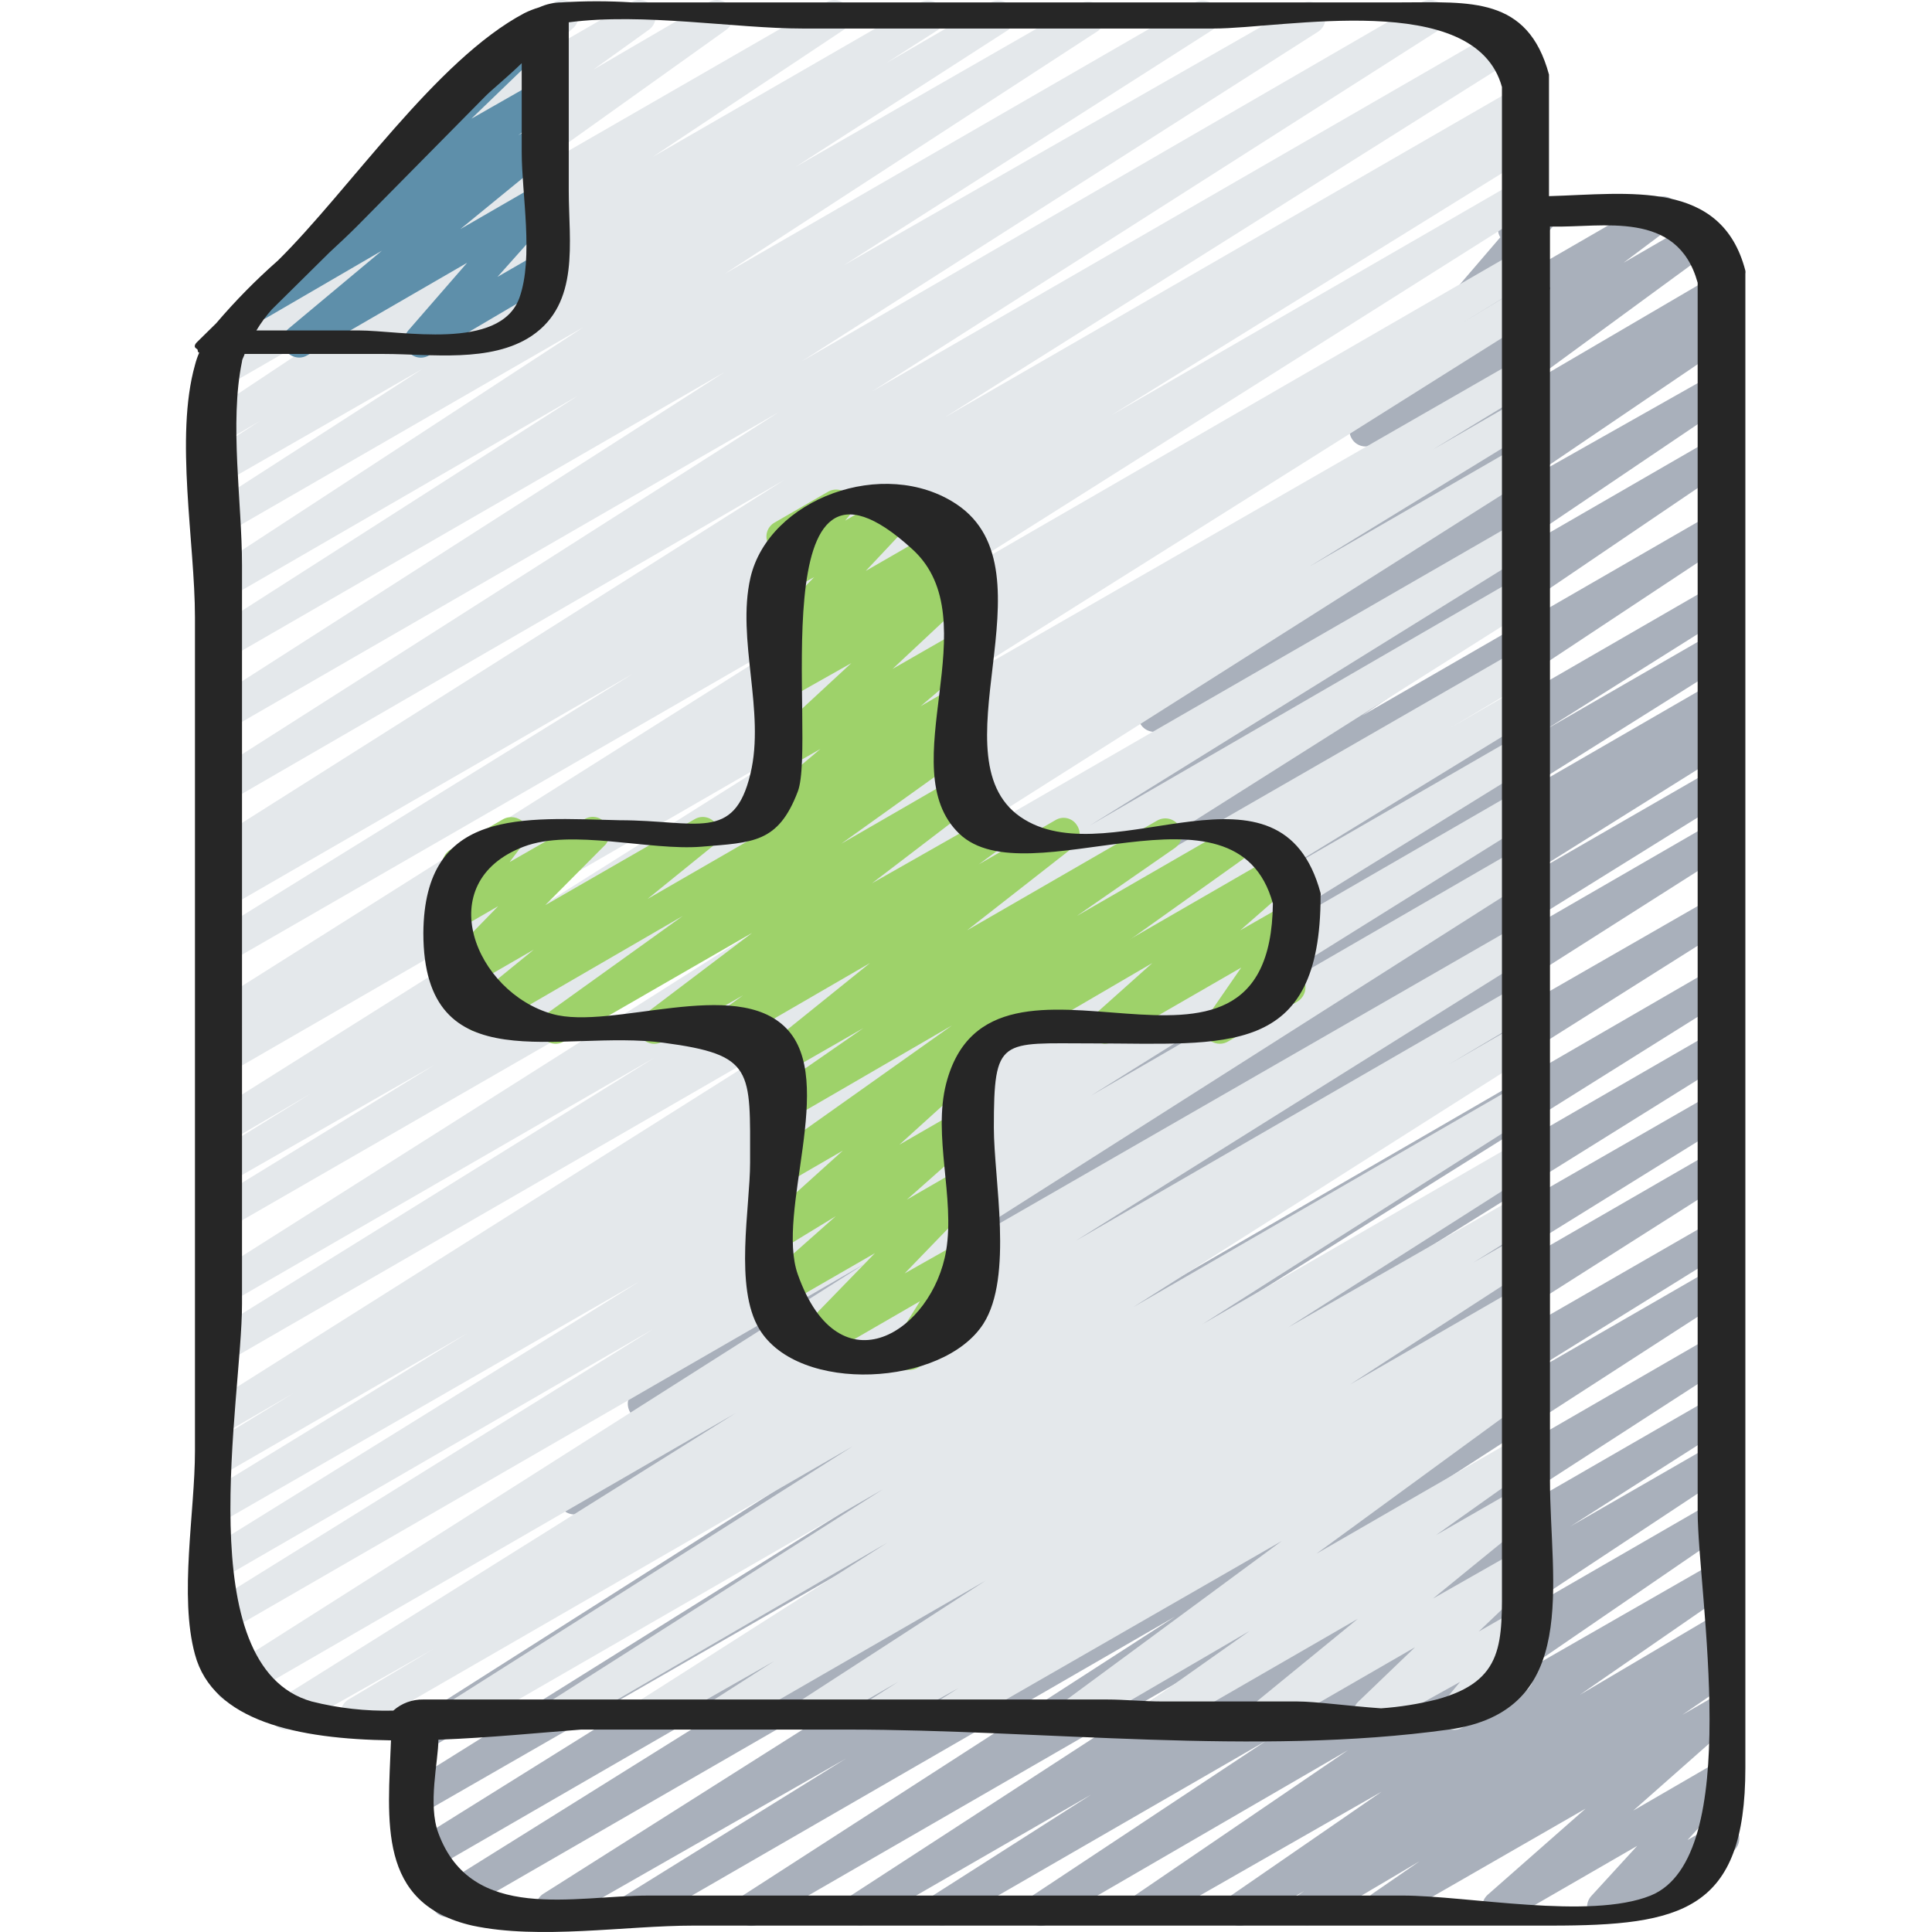 <svg height="504pt" viewBox="-48 0 504 504.564" width="504pt" xmlns="http://www.w3.org/2000/svg"><g fill-rule="evenodd"><path d="m117.152 502.98c-1.496-.008-2.879-.781-3.672-2.047-1.195-1.984-.59-4.559 1.367-5.805l57.77-35.84-74.75 42.668c-1.984.992-4.395.305-5.555-1.586-1.156-1.895-.672-4.355 1.117-5.668l137.727-87.211-160.426 92.586c-2.008 1.18-4.59.535-5.805-1.449-.59-.957-.77-2.113-.496-3.207.273-1.09.977-2.027 1.949-2.594l120.66-75.352-123.734 71.508c-2.035 1.121-4.586.441-5.801-1.535-1.195-1.984-.59-4.559 1.363-5.801l127.062-79.277-123.562 71c-1.98.992-4.395.305-5.551-1.59-1.156-1.891-.672-4.352 1.113-5.664l134.742-84.223-130.305 75.605c-.926.613-2.062.832-3.148.605-1.09-.223-2.043-.871-2.656-1.801-1.195-1.984-.586-4.562 1.367-5.805l166.57-105.898-145.066 83.629c-1.98.992-4.395.301-5.551-1.59s-.672-4.352 1.113-5.664l156.844-99.84-128 73.812c-2.023 1.152-4.598.473-5.785-1.531-1.184-2-.551-4.586 1.434-5.809l90.367-56.488-67.754 39.168c-2.008 1.18-4.59.535-5.805-1.453-1.203-2.008-.602-4.613 1.367-5.887l54.441-34.133-34.133 19.711c-2.008 1.18-4.59.535-5.805-1.449-1.188-2.031-.543-4.641 1.453-5.891l15.957-9.727c-1.703.219-3.371-.586-4.266-2.047-.598-.949-.793-2.098-.535-3.188.258-1.094.941-2.035 1.898-2.617l60.844-37.973-39.512 23.039c-2.004 1.18-4.586.535-5.801-1.449-1.203-2.012-.602-4.613 1.367-5.887l48.125-30.293-27.816 16.039c-1.984.996-4.395.305-5.555-1.586-1.156-1.891-.672-4.352 1.117-5.664l106.922-71-77.652 44.801c-1.992 1.148-4.535.551-5.805-1.363-1.211-1.965-.645-4.535 1.281-5.805l96.254-65.281-66.559 38.488c-2.004 1.27-4.656.68-5.93-1.324-1.273-2.004-.68-4.656 1.32-5.93l69.633-47.02-43.434 25.09c-2.004 1.246-4.641.637-5.887-1.367-1.25-2.004-.641-4.641 1.363-5.887l51.797-35.16-27.73 15.957c-1.984.996-4.398.305-5.555-1.586s-.672-4.352 1.117-5.664l14.59-9.559c-1.215-.176-2.301-.859-2.984-1.879-1.312-1.887-.855-4.477 1.023-5.801l48.895-36.012-21.59 12.461c-1.957 1.184-4.508.578-5.715-1.367-1.203-1.926-.719-4.453 1.109-5.801l17.578-12.801c-1.238.012-2.406-.555-3.16-1.535-1.352-1.57-1.352-3.895 0-5.465l23.211-27.051c-.582-.969-.746-2.133-.457-3.223.289-1.094 1.008-2.023 1.996-2.578l7.508-4.266c1.777-1.062 4.062-.664 5.375.938 1.332 1.609 1.332 3.938 0 5.547l-14.934 17.066 40.621-23.465c1.977-1.297 4.633-.742 5.93 1.234 1.297 1.98.742 4.637-1.238 5.934l-12.629 9.469 18.859-10.922c1.973-1.094 4.453-.5 5.715 1.367 1.223 1.906.777 4.426-1.023 5.801l-49.152 36.012 48.812-28.586c1.98-.996 4.395-.305 5.551 1.586s.672 4.355-1.113 5.668l-3.414 2.219c1.805-.441 3.691.312 4.695 1.875 1.227 1.941.699 4.504-1.195 5.805l-51.797 35.156 47.273-26.711c1.98-1.172 4.535-.523 5.719 1.453 1.227 1.938.699 4.504-1.195 5.801l-69.379 46.848 64.855-37.461c2.004-1.25 4.641-.637 5.887 1.367 1.25 2 .637 4.637-1.363 5.887l-96 65.109 91.816-52.992c1.98-1.172 4.535-.523 5.719 1.449 1.227 1.941.699 4.508-1.195 5.805l-107.348 71.082 102.398-59.137c2.008-1.18 4.59-.535 5.805 1.453 1.203 2.008.598 4.613-1.367 5.887l-48.043 30.207 43.605-25.172c2.008-1.18 4.59-.535 5.805 1.449 1.203 2.012.598 4.613-1.367 5.891l-60.844 38.227 56.406-32.598c2.023-1.152 4.594-.469 5.781 1.531 1.188 2.004.551 4.586-1.43 5.809l-6.91 4.266 2.559-1.449c2.008-1.18 4.59-.535 5.805 1.449.59.961.766 2.117.496 3.207-.273 1.094-.977 2.027-1.949 2.598l-54.527 34.133 50.176-28.93c2.008-1.18 4.59-.535 5.805 1.453 1.203 2.008.598 4.613-1.367 5.887l-90.281 56.148 85.93-49.664c2.035-1.117 4.586-.441 5.801 1.539 1.195 1.98.59 4.559-1.363 5.801l-156.844 99.754 152.406-87.551c2.027-1.227 4.664-.578 5.887 1.449 1.227 2.027.578 4.664-1.449 5.891l-166.57 105.129 162.133-93.867c2.008-1.18 4.586-.535 5.801 1.453 1.207 2.008.602 4.609-1.363 5.887l-134.656 84.395 130.219-75.18c1.98-.992 4.395-.305 5.551 1.59 1.156 1.891.672 4.352-1.113 5.664l-127.148 79.273 122.711-70.484c.969-.582 2.133-.75 3.227-.461 1.094.289 2.023 1.012 2.574 1.996 1.195 1.984.59 4.562-1.363 5.805l-120.746 74.922 116.309-67.156c1.312-.793 2.945-.828 4.285-.09 1.344.742 2.188 2.141 2.219 3.672s-.758 2.961-2.066 3.754l-137.812 87.641 133.375-76.801c2.008-1.18 4.586-.535 5.801 1.449.598.973.777 2.141.504 3.246-.273 1.105-.977 2.059-1.953 2.641l-57.602 35.758 53.25-30.723c1.98-.992 4.395-.301 5.551 1.59s.672 4.352-1.113 5.664l-112.98 73.047 108.543-62.723c1.98-.992 4.395-.301 5.551 1.59s.672 4.352-1.113 5.664l-88.918 57.516 84.48-48.727c1.98-.992 4.395-.301 5.551 1.59s.672 4.352-1.113 5.664l-41.473 26.453 37.035-21.332c2.008-1.18 4.586-.535 5.801 1.449 1.168 1.973.609 4.508-1.277 5.805l-61.27 40.531 56.746-32.766c2.004-1.25 4.641-.637 5.887 1.363 1.25 2.004.637 4.641-1.363 5.891l-55.383 37.973 51.199-29.355c1.953-.934 4.297-.258 5.453 1.57 1.152 1.832.754 4.238-.93 5.598l-39.508 27.305 34.645-20.477c2.008-1.18 4.586-.535 5.801 1.449 1.156 1.945.598 4.453-1.277 5.719l-3.586 2.387c1.836-.508 3.785.258 4.781 1.879.617.902.844 2.016.637 3.09-.207 1.074-.836 2.02-1.746 2.629l-12.461 8.531 7.852-4.523c1.902-1.117 4.348-.602 5.633 1.195 1.246 1.805.953 4.258-.684 5.719l-25.602 22.613 20.738-12.031c1.828-1.02 4.125-.59 5.461 1.023 1.363 1.594 1.363 3.949 0 5.547l-12.031 13.141 6.738-3.84c1.32-.957 3.066-1.082 4.508-.32 1.438.762 2.32 2.273 2.27 3.902s-1.023 3.086-2.508 3.754l-30.723 17.75c-1.809 1.137-4.184.691-5.461-1.023-1.402-1.582-1.402-3.965 0-5.547l12.035-13.141-34.137 19.711c-1.875 1.109-4.289.59-5.547-1.195-1.266-1.781-1.008-4.23.598-5.715l25.602-22.527-51.199 29.438c-1.965 1.141-4.48.539-5.719-1.363-1.184-1.949-.66-4.48 1.195-5.805l12.375-8.531-27.566 16.297c-1.949.934-4.293.258-5.449-1.57-1.156-1.832-.754-4.238.93-5.598l1.961-1.363-14.762 8.531c-1.973 1.125-4.477.512-5.703-1.398-1.227-1.906-.746-4.441 1.094-5.77l39.594-27.305-59.73 34.133c-1.961 1.188-4.508.578-5.719-1.367-1.227-1.938-.699-4.504 1.195-5.801l55.465-37.805-78.078 45.312c-1.98 1.172-4.535.523-5.719-1.449-1.211-1.961-.645-4.531 1.281-5.805l61.184-40.531-82.773 47.785c-1.98.996-4.395.305-5.551-1.586s-.672-4.355 1.113-5.668l41.473-26.453-58.453 33.707c-1.98.996-4.395.305-5.551-1.586s-.676-4.355 1.113-5.668l88.918-57.77-112.641 65.023c-2.008 1.18-4.59.535-5.805-1.449-1.164-1.969-.605-4.508 1.281-5.805l113.066-72.957-138.922 80.211c-.762.48-1.664.691-2.559.598zm0 0" fill="#a9b0bb"/><path d="m26.527 451.781c-1.488-.023-2.867-.793-3.668-2.047-.594-.961-.77-2.117-.496-3.207.27-1.094.973-2.027 1.945-2.598l119.465-74.836-129.363 74.75c-2.027 1.227-4.664.578-5.887-1.449-1.227-2.027-.578-4.664 1.449-5.887l167.508-106.414-166.312 96c-2.008 1.184-4.59.535-5.805-1.449-.59-.957-.77-2.113-.496-3.207.273-1.09.977-2.027 1.949-2.594l115.539-71.766-110.934 64.168c-2.02 1.152-4.594.473-5.781-1.527-1.188-2.004-.551-4.59 1.43-5.809l111.617-69.207-107.52 61.867c-2.008 1.18-4.59.535-5.805-1.449-1.188-2.035-.543-4.641 1.453-5.891l66.984-41.043-62.633 36.18c-2.035 1.117-4.59.441-5.805-1.535-.59-.957-.77-2.113-.496-3.207.273-1.094.977-2.027 1.949-2.598l21.504-13.141-17.066 9.898c-1.984.996-4.395.305-5.555-1.586-1.156-1.891-.672-4.355 1.117-5.668l157.523-99.41-153.172 88.402c-2.027 1.227-4.664.578-5.891-1.449-1.223-2.027-.574-4.664 1.453-5.887l115.883-71.938-111.445 64.34c-.969.586-2.133.75-3.227.461-1.094-.289-2.023-1.008-2.578-1.996-1.195-1.984-.59-4.559 1.367-5.801l170.664-108.117-166.227 95.742c-1.918 1.246-4.48.758-5.805-1.109-.594-.973-.773-2.141-.5-3.246.27-1.105.973-2.059 1.953-2.641l58.367-35.754-54.016 30.891c-2.023 1.152-4.598.469-5.785-1.531-1.184-2.004-.551-4.586 1.434-5.809l26.023-16.043-21.672 12.715c-.969.582-2.133.75-3.227.461s-2.023-1.012-2.578-1.996c-1.195-1.984-.59-4.562 1.367-5.805l153.598-96.68-149.16 86.102c-2.023 1.152-4.598.469-5.785-1.531-1.184-2.004-.551-4.586 1.434-5.809l18.344-11.18-13.992 8.535c-1.016.531-2.207.633-3.297.281-1.094-.355-1.996-1.133-2.508-2.16-1.203-2.012-.602-4.613 1.367-5.887l158.207-99.84-153.77 88.66c-1.984.992-4.395.305-5.551-1.59-1.16-1.891-.676-4.352 1.113-5.664l110.25-68.266-105.812 61.098c-1.312.809-2.961.848-4.309.102-1.348-.75-2.191-2.164-2.199-3.707-.008-1.543.816-2.969 2.156-3.734l5.973-3.668-1.707.938c-1.895 1.238-4.426.746-5.719-1.109-1.195-1.984-.59-4.559 1.367-5.801l149.758-94.719-145.066 83.965c-.961.559-2.105.707-3.176.418-1.074-.285-1.988-.988-2.539-1.953-1.195-1.984-.59-4.559 1.363-5.801l148.055-94.379-144.043 83.113c-1.98 1.172-4.535.523-5.719-1.449-.664-.965-.902-2.16-.66-3.305.242-1.148.941-2.141 1.941-2.754l134.398-86.102-129.961 75.008c-2.008 1.109-4.535.43-5.719-1.535-1.164-1.973-.605-4.508 1.281-5.805l96-61.441-91.562 52.992c-1.98 1.172-4.535.523-5.719-1.449-1.211-1.961-.645-4.531 1.281-5.801l97.449-63.66-93.012 53.676c-1.988 1.121-4.508.484-5.719-1.453-1.145-1.918-.582-4.398 1.281-5.633l55.383-35.668-51.203 29.355c-1.98.992-4.395.305-5.551-1.59-1.156-1.891-.672-4.352 1.113-5.664l13.227-8.531-8.531 5.031c-1.98 1.172-4.535.523-5.719-1.449-1.227-1.941-.699-4.504 1.195-5.801l49.836-33.109-45.312 26.109c-1.973 1.098-4.453.504-5.719-1.363-1.246-1.922-.754-4.48 1.109-5.805l57.258-40.789-28.84 17.066c-1.965 1.141-4.48.539-5.719-1.363-1.16-1.938-.68-4.434 1.109-5.805l28.844-20.992c-.719-.309-1.34-.812-1.793-1.449-1.266-1.785-1.012-4.234.598-5.719l26.367-23.297c-.523-1.852.285-3.828 1.965-4.777l10.066-5.801c1.906-1.121 4.348-.602 5.633 1.191 1.32 1.758 1.02 4.242-.684 5.633l-6.141 5.547 21.418-12.371c1.957-1.188 4.504-.578 5.715 1.363 1.246 1.918.758 4.48-1.109 5.805l-14.504 10.41 30.121-17.578c1.957-1.188 4.508-.578 5.719 1.363 1.246 1.918.754 4.48-1.109 5.805l-57.004 40.703 83.113-47.871c1.98-1.172 4.535-.523 5.719 1.449 1.211 1.961.645 4.531-1.281 5.805l-49.746 33.105 69.973-40.359c1.98-.996 4.395-.305 5.551 1.586 1.156 1.891.672 4.355-1.113 5.668l-13.312 8.531 27.219-15.785c1.984-.996 4.395-.305 5.555 1.586 1.156 1.891.672 4.355-1.117 5.668l-55.379 35.668 74.41-42.668c1.98-.992 4.395-.305 5.551 1.59 1.156 1.891.672 4.352-1.113 5.664l-97.453 63.402 122.883-70.91c1.98-.996 4.395-.305 5.551 1.586 1.156 1.891.672 4.355-1.113 5.668l-96.258 61.438 119.469-68.266c1.98-1.172 4.535-.523 5.715 1.449.605.938.812 2.078.57 3.168-.238 1.09-.906 2.039-1.848 2.637l-134.742 86.016 162.133-93.867c1.98-.992 4.395-.305 5.551 1.586 1.156 1.895.672 4.355-1.113 5.668l-148.309 94.547 164.438-94.891c1.98-1.172 4.535-.523 5.715 1.453 1.207 2.008.602 4.613-1.363 5.887l-149.762 94.293 149.25-86.102c2.004-1.18 4.586-.535 5.801 1.453 1.188 2.031.547 4.641-1.449 5.887l-6.145 3.668 1.793-1.023c.969-.582 2.133-.75 3.227-.457 1.094.289 2.023 1.008 2.574 1.992 1.18 2.008.535 4.59-1.449 5.805l-110.164 68.266 105.812-61.098c1.98-.992 4.395-.305 5.551 1.586s.672 4.355-1.113 5.668l-158.211 99.926 153.602-88.75c.969-.582 2.133-.746 3.227-.457s2.023 1.008 2.578 1.996c1.18 2.004.531 4.586-1.453 5.801l-18.43 11.266 14.078-8.535c1.312-.793 2.945-.824 4.289-.086 1.34.738 2.188 2.137 2.219 3.668.027 1.531-.758 2.965-2.07 3.758l-153.602 96.684 149.336-85.762c.969-.582 2.133-.75 3.227-.461 1.094.293 2.023 1.012 2.574 1.996 1.18 2.008.535 4.59-1.449 5.805l-26.199 15.957 21.848-12.629c.969-.586 2.133-.75 3.227-.461 1.094.289 2.023 1.012 2.574 1.996 1.18 2.008.535 4.59-1.449 5.805l-58.453 35.84 54.102-31.234c1.98-.992 4.395-.305 5.551 1.59 1.156 1.891.672 4.352-1.113 5.664l-170.668 108.203 166.23-95.828c2.02-1.152 4.594-.473 5.781 1.527 1.188 2.004.551 4.59-1.43 5.809l-115.711 71.852 110.934-64.254c2.004-1.184 4.586-.535 5.801 1.449 1.203 2.008.602 4.613-1.367 5.887l-157.184 99.414 153.602-88.406c2.008-1.18 4.586-.535 5.801 1.453 1.191 2.031.547 4.641-1.449 5.887l-21.93 13.055 17.066-9.898c.969-.582 2.133-.75 3.227-.457 1.094.289 2.023 1.008 2.574 1.992 1.18 2.008.535 4.59-1.449 5.805l-67.07 41.129 62.719-36.18c2.004-1.18 4.586-.535 5.801 1.449.59.961.77 2.117.496 3.207-.273 1.094-.973 2.027-1.945 2.598l-111.359 68.863 107.094-61.867c2.027-1.164 4.617-.48 5.801 1.535.59.961.77 2.117.496 3.207-.273 1.094-.973 2.027-1.945 2.598l-115.457 72.105 110.934-64.172c1.98-.992 4.395-.301 5.551 1.59s.672 4.352-1.113 5.664l-167.426 106.496 163.16-93.867c1.309-.793 2.945-.824 4.285-.086 1.344.738 2.188 2.137 2.219 3.672.031 1.531-.758 2.961-2.066 3.754l-119.469 74.836 115.199-66.559c.969-.582 2.133-.75 3.227-.461 1.094.293 2.023 1.012 2.578 1.996 1.18 2.008.535 4.59-1.449 5.805l-22.102 13.141 17.578-10.156c1.98-.992 4.395-.301 5.551 1.59s.672 4.352-1.113 5.664l-104.449 66.305 100.012-57.77c1.98-.996 4.395-.305 5.551 1.586s.672 4.355-1.113 5.668l-86.359 54.953 81.922-47.273c2.035-1.117 4.586-.441 5.801 1.535 1.195 1.984.59 4.559-1.363 5.801l-64 40.789 59.73-34.133c2.008-1.18 4.59-.535 5.805 1.453 1.203 2.008.602 4.613-1.367 5.887l-15.871 9.898 11.434-6.57c1.984-.992 4.395-.305 5.555 1.586 1.156 1.895.672 4.355-1.117 5.668l-48.043 31.145 43.605-25.172c2.027-1.227 4.664-.574 5.891 1.449 1.223 2.027.574 4.664-1.453 5.891l-7.422 4.691 2.984-1.707c1.984-.992 4.395-.301 5.555 1.59 1.156 1.891.672 4.352-1.117 5.664l-5.289 3.5.852-.512c1.961-1.188 4.508-.578 5.719 1.363 1.207 1.883.762 4.375-1.023 5.719l-57.09 41.727 52.227-30.121c1.926-.898 4.219-.242 5.379 1.539 1.16 1.781.832 4.145-.773 5.543l-25.598 18.176 20.648-11.859c1.898-1.164 4.371-.641 5.633 1.191 1.277 1.844.945 4.355-.766 5.805l-26.285 21.418 21.762-12.371c1.859-1.074 4.23-.598 5.527 1.113 1.301 1.711 1.125 4.121-.41 5.625l-14.93 14.25 9.812-5.629c1.762-1.047 4.02-.688 5.375.852 1.285 1.594 1.285 3.867 0 5.461l-5.547 7.082c1.602-.062 3.109.754 3.926 2.137 1.164 2.027.48 4.613-1.535 5.801l-16.301 9.387c-1.738 1.031-3.965.672-5.289-.852-1.316-1.582-1.316-3.883 0-5.465l4.691-5.629-21.504 11.945c-1.863 1.086-4.242.609-5.547-1.109-1.297-1.715-1.113-4.129.43-5.633l14.848-14.25-36.352 20.992c-1.918 1-4.277.406-5.496-1.379-1.219-1.781-.914-4.195.715-5.617l26.199-21.418-49.238 28.414c-1.957 1.188-4.508.578-5.719-1.367-1.246-1.918-.754-4.477 1.109-5.801l25.602-18.09-43.863 25.598c-1.957 1.188-4.504.582-5.715-1.363-1.211-1.879-.762-4.375 1.023-5.719l56.918-41.984-85.336 49.066c-1.98.996-4.395.305-5.551-1.586s-.672-4.355 1.113-5.664l5.379-3.414-18.688 10.324c-1.984.992-4.395.305-5.555-1.586-1.156-1.895-.672-4.355 1.117-5.668l7.336-4.691-20.734 11.945c-1.98.992-4.395.305-5.551-1.586-1.156-1.895-.672-4.355 1.113-5.668l48.043-31.145-66.559 38.398c-1.984.992-4.395.305-5.555-1.586-1.156-1.895-.672-4.355 1.117-5.668l15.699-10.07-30.035 17.066c-1.98 1.176-4.535.527-5.719-1.449-1.195-1.984-.59-4.559 1.363-5.801l64-40.789-83.113 48.297c-1.98 1.172-4.535.523-5.719-1.449-1.195-1.984-.586-4.562 1.367-5.805l86.273-54.953-107.863 62.207c-2.004 1.18-4.586.535-5.801-1.449-1.195-1.984-.59-4.562 1.363-5.805l104.449-66.219-127.316 73.473c-2.008 1.18-4.59.535-5.805-1.449-.594-.973-.773-2.141-.504-3.246.273-1.109.977-2.059 1.957-2.645l22.098-13.141-36.18 20.48c-.637.406-1.379.613-2.133.598zm0 0" fill="#e4e8eb"/><path d="m29.855 93.383c-1.426-.016-2.762-.715-3.586-1.879-1.203-1.848-.836-4.305.855-5.719l24.32-20.309-30.211 17.578c-1.965 1.141-4.477.539-5.715-1.363-1.238-1.895-.746-4.426 1.109-5.719l26.879-19.625c-.461-.297-.867-.672-1.195-1.109-1.203-1.742-.949-4.102.598-5.547l40.961-38.914c-.207-1.547.445-3.086 1.707-4.008l5.801-3.328c1.855-.953 4.121-.426 5.367 1.242 1.246 1.668 1.105 3.992-.332 5.496l-21.59 20.824 17.066-9.73c1.973-1.094 4.453-.5 5.719 1.367 1.246 1.918.758 4.477-1.109 5.801l-9.473 6.914 4.863-2.816c1.934-1.062 4.352-.512 5.633 1.277 1.266 1.816.934 4.301-.766 5.719l-24.832 20.309 19.797-11.434c1.828-1.016 4.121-.586 5.461 1.023 1.316 1.582 1.316 3.879 0 5.461l-15.531 17.41 10.07-5.805c1.992-.898 4.344-.148 5.445 1.746 1.098 1.891.59 4.309-1.18 5.594l-32.172 18.945c-1.797 1.109-4.137.707-5.461-.941-1.363-1.594-1.363-3.949 0-5.547l15.359-17.664-41.727 24.152c-.641.395-1.379.602-2.133.598zm0 0" fill="#5e8faa"/><path d="m215.453 272.582c-1.91-.02-3.578-1.312-4.074-3.16s.297-3.801 1.941-4.777l72.535-41.898c1.906-1.051 4.293-.496 5.547 1.281 1.297 1.746 1.035 4.195-.598 5.633l-15.191 13.309 12.375-7.082c1.715-.938 3.844-.59 5.172.84 1.332 1.43 1.52 3.578.461 5.219l-9.047 13.227 1.707-1.023c.969-.582 2.133-.75 3.227-.461 1.094.293 2.023 1.012 2.578 1.996 1.172 2.055.488 4.672-1.539 5.891l-18.09 10.41c-1.719 1.023-3.914.719-5.289-.738-1.371-1.453-1.551-3.664-.426-5.32l9.129-13.227-33.449 19.285c-1.906 1.117-4.348.602-5.633-1.195-1.246-1.805-.953-4.258.684-5.719l15.188-13.566-35.07 20.48c-.637.402-1.379.613-2.137.598zm0 0" fill="#9ed26a"/><path d="m188.488 357.742c-1.156.027-2.273-.438-3.07-1.277-1.367-1.395-1.613-3.539-.598-5.207l7.168-11.434-26.711 15.445c-1.902.98-4.242.395-5.461-1.367-1.414-1.609-1.414-4.02 0-5.629l20.395-20.992-23.977 13.824c-1.906 1.117-4.348.598-5.633-1.195-1.246-1.809-.953-4.258.684-5.719l18.688-16.555-13.996 8.535c-1.902 1.117-4.344.598-5.633-1.195-1.293-1.746-1.035-4.195.598-5.633l20.906-18.859-15.613 9.047c-1.957 1.188-4.508.578-5.719-1.367-1.246-1.918-.754-4.477 1.109-5.801l48.727-34.562-44.117 25.602c-1.957 1.188-4.508.578-5.719-1.367-1.246-1.918-.754-4.477 1.109-5.801l25.602-17.75-20.824 11.949c-1.246.836-2.852.945-4.203.281-1.348-.664-2.242-1.996-2.344-3.5-.102-1.5.605-2.941 1.855-3.781l27.223-21.93-35.328 20.48c-1.961 1.188-4.508.578-5.719-1.367-1.207-1.879-.762-4.371 1.023-5.715l6.828-4.949-20.992 12.031c-1.91 1.195-4.426.621-5.633-1.281-1.281-1.875-.867-4.426.938-5.801l28.074-21.25-49.148 28.332c-1.961 1.188-4.508.578-5.719-1.367-1.246-1.918-.758-4.477 1.109-5.801l35.668-25.602-51.199 29.695c-1.918 1.148-4.398.586-5.633-1.277-1.289-1.828-.914-4.348.855-5.719l17.066-13.91-19.199 11.094c-1.824 1.055-4.145.617-5.461-1.023-1.379-1.625-1.379-4.008 0-5.633l15.359-15.785-10.926 6.312c-1.762 1.047-4.02.688-5.375-.852-1.238-1.578-1.238-3.797 0-5.375l5.207-6.914c-1.234-.191-2.305-.949-2.902-2.047-1.172-2.055-.492-4.668 1.535-5.887l13.738-7.938c1.777-.977 3.992-.625 5.379.852 1.223 1.617 1.223 3.848 0 5.465l-3.672 4.863 19.543-11.18c1.809-1.133 4.184-.688 5.461 1.023 1.414 1.609 1.414 4.023 0 5.633l-15.703 15.785 39-22.441c1.918-1.148 4.398-.582 5.633 1.281 1.246 1.836.875 4.324-.855 5.715l-17.066 13.824 81.75-47.188c1.973-1.098 4.453-.504 5.715 1.363 1.297 1.91.801 4.508-1.109 5.805l-35.754 25.598 31.148-18.004c1.973-1.094 4.453-.504 5.715 1.367 1.211 1.879.766 4.371-1.023 5.715l-27.816 21.25 30.035-17.066c1.973-1.125 4.477-.512 5.703 1.398 1.227 1.906.746 4.441-1.094 5.77l-6.742 4.949 19.969-11.52c1.91-1.195 4.426-.625 5.633 1.277 1.246 1.84.875 4.324-.855 5.719l-27.816 21.758 49.664-28.672c1.969-1.121 4.477-.508 5.703 1.398 1.227 1.91.746 4.445-1.098 5.77l-25.598 17.75 41.555-23.977c1.988-1.125 4.508-.484 5.719 1.449.617.902.848 2.016.641 3.09-.211 1.074-.84 2.02-1.75 2.629l-71.852 51.199c.297.242.559.531.77.852 1.297 1.75 1.035 4.195-.598 5.633l-20.82 18.859 15.699-9.047c1.906-1.117 4.348-.602 5.633 1.195 1.234 1.781.941 4.199-.684 5.633l-18.688 16.555 13.738-7.938c1.871-1.043 4.223-.574 5.547 1.109 1.367 1.598 1.367 3.953 0 5.547l-19.883 20.566 15.105-8.535c1.699-.957 3.832-.641 5.18.766 1.348 1.41 1.57 3.555.539 5.211l-7.254 11.605c1.855-.527 3.828.285 4.777 1.961 1.172 2.055.492 4.668-1.535 5.887l-13.738 7.938c-.809.344-1.691.461-2.562.34zm0 0" fill="#9ed26a"/><path d="m153.246 216.176c-1.777-.02-3.359-1.137-3.969-2.809-.605-1.672-.113-3.547 1.238-4.699l15.445-13.059-9.727 5.547c-1.863 1.086-4.246.609-5.547-1.109-1.289-1.762-1.07-4.211.512-5.715l22.867-21.164-17.832 10.07c-1.93 1.059-4.352.508-5.633-1.281-1.266-1.816-.934-4.301.77-5.719l8.531-6.91-3.5 2.047c-1.844 1.035-4.164.562-5.461-1.109-1.402-1.582-1.402-3.965 0-5.547l13.398-13.992-8.531 4.691c-1.781.965-3.996.543-5.297-1.008-1.305-1.551-1.336-3.805-.082-5.391l4.098-4.949c-.863-.355-1.586-.984-2.047-1.793-.586-.969-.75-2.133-.461-3.227.289-1.094 1.008-2.023 1.996-2.578l13.91-8.02c1.805-1.062 4.109-.656 5.445.953 1.336 1.613 1.309 3.957-.07 5.531l-.855 1.023 13.145-7.594c1.844-1.035 4.164-.562 5.461 1.109 1.402 1.582 1.402 3.965 0 5.547l-13.227 14.082 22.184-12.801c1.918-1 4.277-.41 5.496 1.375 1.219 1.785.914 4.199-.715 5.621l-8.535 6.914 6.23-3.586c1.883-1.094 4.285-.594 5.578 1.156 1.289 1.754 1.055 4.195-.543 5.672l-22.699 21.246 17.836-10.238c1.902-1.121 4.344-.602 5.629 1.195 1.27 1.816.934 4.297-.766 5.715l-15.359 13.059 10.496-6.062c1.324-.762 2.957-.758 4.281.012 1.32.766 2.137 2.18 2.133 3.711-.004 1.527-.824 2.941-2.148 3.703l-51.199 29.695c-.719.52-1.594.762-2.477.684zm0 0" fill="#9ed26a"/></g><path d="m2.633 161.223v217.77c0 15.785-4.18 37.801 0 53.078 4.695 17.492 26.879 22.102 51.199 22.441-.766 20.992-3.754 42.668 21.25 48.383 17.578 3.754 39.938 0 57.77 0h223.914c34.133 0 50.773-3.84 50.773-41.215v-390.23c.043-.254.043-.512 0-.766-6.227-23.98-30.461-20.055-51.285-19.457v-31.746c-5.547-20.562-20.82-18.855-38.484-18.855h-201.047c-6.109-.387-12.234-.387-18.344 0-2.004.016-3.98.453-5.805 1.277-1.348.402-2.66.914-3.926 1.539-23.039 12.199-45.738 46.25-64.34 64.594-5.762 5.07-11.152 10.547-16.129 16.387l-5.121 5.035c-.68.766-.594 1.277 0 1.621.598.34 0 .766.684 1.023-.457 1.047-.828 2.133-1.109 3.242-5.289 18.773 0 46.508 0 65.879zm35.156-95.32c2.391-2.219 4.781-4.438 7.086-6.738l33.707-34.137c1.703-1.703 5.629-4.863 9.387-8.531v23.297c0 10.836 3.156 27.477-.598 37.973-5.035 13.992-31.062 8.531-41.984 8.531h-26.711c1.168-1.938 2.512-3.766 4.012-5.461zm357.293 7.938v320.938c0 20.992 12.371 90.285-12.289 100.27-15.871 6.398-47.957 0-64.766 0h-196.867c-19.539 0-46.25 7.25-54.953-16.301-2.816-7.508 0-18.773 0-24.406 13.652-.512 26.965-1.875 37.289-2.645h69.633c50.602 0 106.754 6.996 156.93 0 34.645-4.777 26.453-38.398 26.453-65.109v-310.867c.043-.285.043-.57 0-.855v-15.699h.426c13.227.34 32.852-4.523 38.145 14.676zm-233.727-66.391h107.348c18.176 0 68.266-10.324 75.266 15.277v389.547c0 16.637.852 26.707-17.07 31.57-4.758 1.188-9.613 1.961-14.504 2.305-8.535-.598-17.066-1.793-21.93-1.793h-35.074c-5.035 0-9.984-.512-14.508-.512h-178.602c-2.891-.059-5.695.977-7.852 2.902-7.184.176-14.363-.629-21.332-2.391-32.172-9.129-18.176-78.848-18.176-103.766v-193.023c0-16.297-3.328-37.117 0-53.16 0-.598.512-1.281.684-1.965h36.52c12.035 0 27.734 2.391 38.402-4.691 12.715-8.535 9.727-24.578 9.727-37.891v-44.031c19.457-2.559 43.438 1.621 61.102 1.621zm0 0" fill="#262626"/><path d="m62.281 243.652c0 39.512 35.84 25.09 62.719 28.672 23.723 3.156 22.613 7 22.613 31.316 0 11.777-4.18 32.516 2.391 43.438 10.242 17.066 48.043 15.016 58.539-1.367 7.852-12.289 2.73-37.801 2.73-51.199 0-23.809 1.707-22.016 25.602-22.016 35.156 0 59.73 3.926 59.73-38.57.043-.227.043-.457 0-.684-10.41-38.484-53.93-5.035-77.309-19.199-24.75-14.934 8.531-64.77-17.75-82.348-18.945-12.629-49.066-1.449-53.848 19.199-3.668 16.129 3.926 34.902 0 51.199-4.266 17.922-14.078 12.121-34.133 12.121-25.258-.598-51.027-3.328-51.285 29.438zm26.199-22.527c12.457-4.777 32.938 1.109 46.418 0 13.484-1.109 20.055-.938 25.176-14.422 5.121-13.48-10.496-100.266 29.953-63.23 20.309 18.516-5.633 57.086 12.199 74.238 17.836 17.152 72.277-17.066 81.922 18.262-.684 59.734-73.473 1.195-85.332 47.02-3.5 13.652 2.301 29.781 0 43.605-3.5 20.992-27.82 37.035-38.742 6.23-5.805-16.387 10.238-50.605-2.988-64.258-13.227-13.652-45.566.598-61.098-3.754-20.141-5.633-31.914-34.391-7.508-43.691zm0 0" fill="#262626"/></svg>